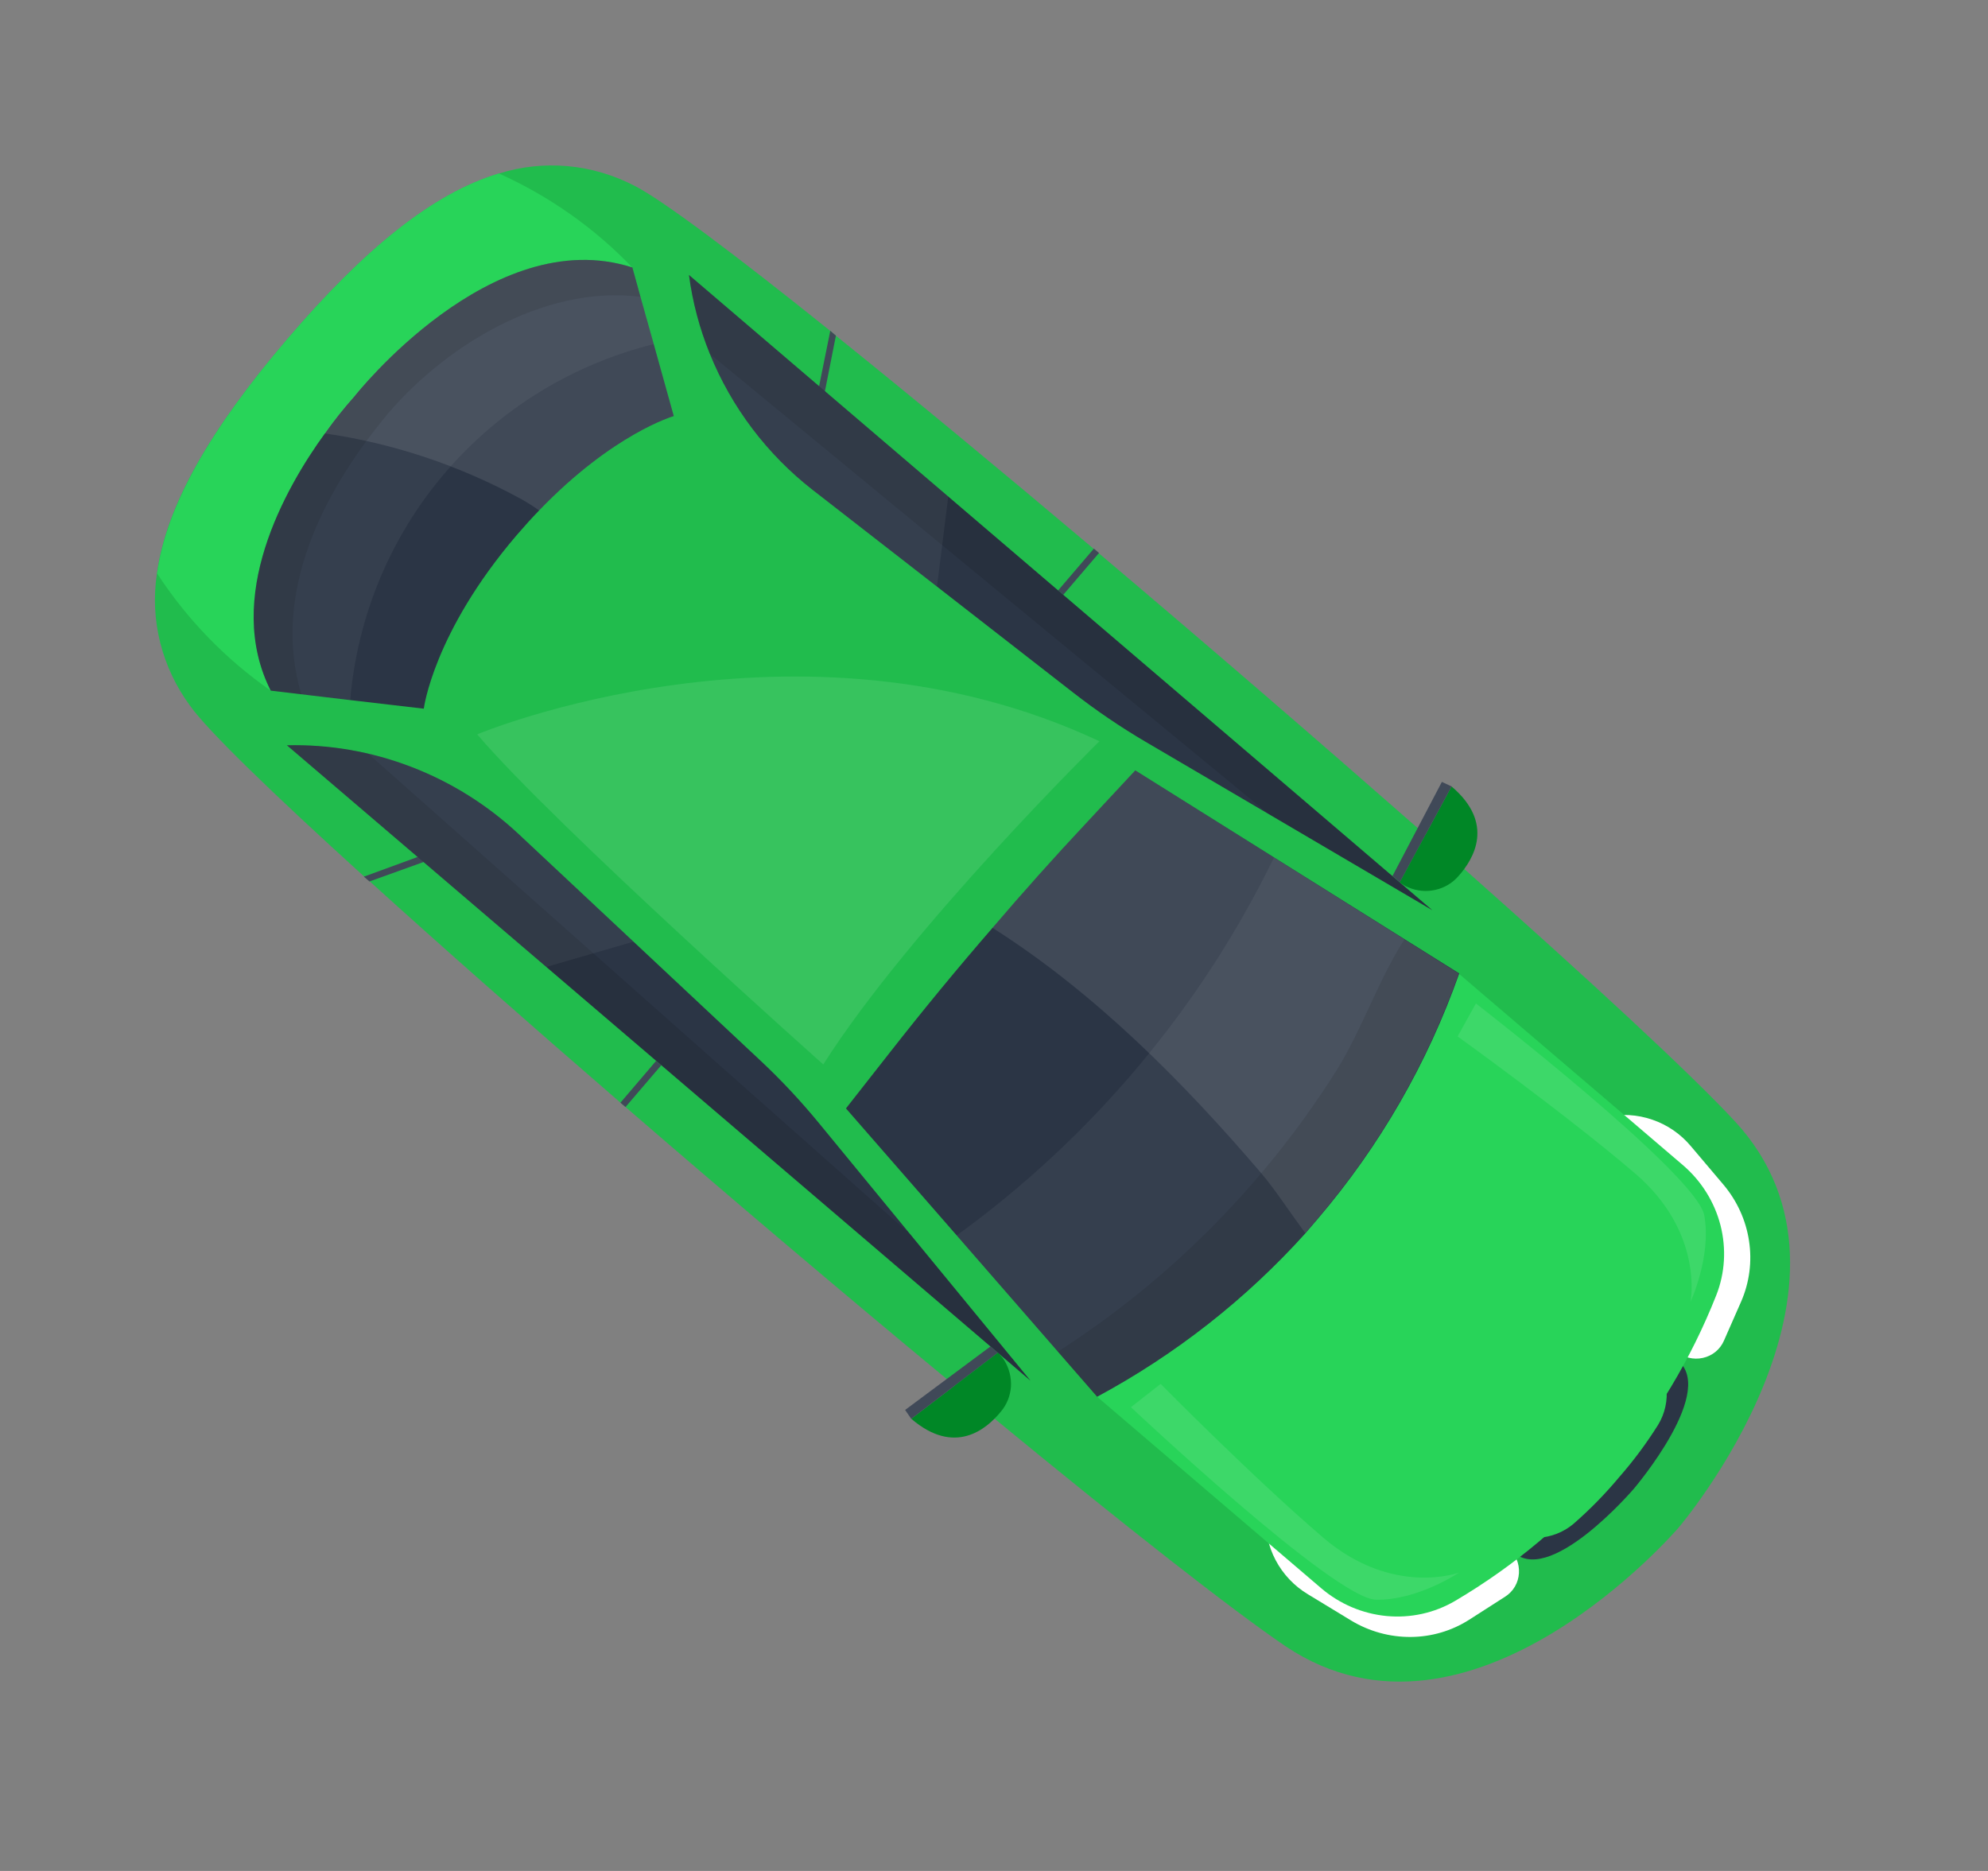 <svg width="51" height="48" viewBox="0 0 34 32" fill="none" xmlns="http://www.w3.org/2000/svg">
<rect x="0" y="0" width="34" height="32" fill="#808080" stroke="none"/>
<g clip-path="url(#clip0_455_1375)">
<path d="M10.698 18.934L10.611 18.859C9.037 17.498 7.548 16.185 6.321 15.072L6.225 14.989C4.669 13.577 3.553 12.498 3.252 12.073C3.013 11.749 2.839 11.383 2.741 10.995C2.643 10.607 2.624 10.206 2.683 9.814C2.841 8.644 3.599 7.337 4.912 5.801C6.225 4.264 7.403 3.307 8.534 2.968C8.912 2.849 9.312 2.806 9.71 2.842C10.108 2.878 10.497 2.993 10.854 3.179C11.319 3.414 12.56 4.343 14.199 5.659L14.295 5.741C15.586 6.779 17.116 8.046 18.706 9.388L18.793 9.463C20.623 11.009 22.529 12.655 24.245 14.162L24.379 14.276L25.044 14.864C27.18 16.759 28.919 18.366 29.67 19.177C32.258 21.972 28.709 26.127 28.709 26.127C28.709 26.127 25.16 30.28 21.988 28.158C21.073 27.538 19.211 26.076 17.006 24.261L16.321 23.697L16.187 23.582C14.431 22.129 12.515 20.504 10.698 18.934Z" fill="#21BC4D"/>
<path d="M18.185 10.173L18.097 10.098L18.708 9.383L18.796 9.458L18.185 10.173Z" fill="#404958"/>
<path d="M10.698 18.934L10.611 18.86L11.221 18.145L11.309 18.22L10.698 18.934Z" fill="#404958"/>
<path d="M13.916 7.081L14.009 6.603L14.2 5.658L14.296 5.741L14.108 6.694L14.024 7.112L13.916 7.081Z" fill="#404958"/>
<path d="M6.319 15.076L6.223 14.994L7.13 14.662L7.587 14.496L7.629 14.601L7.229 14.749L6.319 15.076Z" fill="#404958"/>
<path d="M2.687 9.808C2.849 8.643 3.604 7.332 4.917 5.796C6.23 4.259 7.403 3.305 8.532 2.967C9.388 3.351 10.164 3.897 10.814 4.575L7.451 7.961L4.63 11.812C3.86 11.275 3.199 10.594 2.687 9.808Z" fill="#28D459"/>
<path d="M27.942 25.464C27.942 25.464 29.42 23.733 28.65 23.238L25.851 26.514C26.464 27.193 27.942 25.464 27.942 25.464Z" fill="#2B3545"/>
<path d="M29.478 20.265L28.916 19.601C28.741 19.393 28.513 19.237 28.257 19.15C28.001 19.062 27.727 19.046 27.466 19.104L27.447 19.108L25.984 20.821L28.664 23.11C28.727 23.164 28.801 23.202 28.881 23.222C28.961 23.242 29.044 23.243 29.124 23.225C29.203 23.208 29.277 23.172 29.34 23.121C29.402 23.07 29.452 23.004 29.484 22.93L29.78 22.257C29.92 21.934 29.967 21.576 29.913 21.224C29.86 20.872 29.709 20.54 29.478 20.265Z" fill="white"/>
<path d="M23.11 27.718L22.366 27.266C22.134 27.126 21.944 26.925 21.817 26.685C21.691 26.446 21.632 26.178 21.649 25.911L21.65 25.892L23.113 24.18L25.793 26.469C25.855 26.524 25.905 26.591 25.937 26.667C25.969 26.743 25.983 26.825 25.978 26.906C25.973 26.987 25.95 27.066 25.909 27.136C25.868 27.206 25.811 27.265 25.743 27.308L25.124 27.705C24.827 27.894 24.481 27.996 24.125 27.998C23.769 28 23.417 27.903 23.11 27.718Z" fill="white"/>
<path d="M29.352 22.155C29.502 21.776 29.527 21.357 29.425 20.957C29.322 20.557 29.097 20.197 28.781 19.927L24.948 16.652L18.764 23.89L22.597 27.165C22.913 27.435 23.305 27.601 23.716 27.64C24.127 27.678 24.537 27.587 24.888 27.38C26.918 26.182 28.486 24.347 29.352 22.155Z" fill="#28D459"/>
<path d="M25.66 26.123C25.85 26.25 26.075 26.313 26.3 26.302C26.525 26.291 26.74 26.207 26.91 26.064C27.192 25.818 27.453 25.551 27.692 25.265C27.938 24.984 28.161 24.684 28.359 24.368C28.475 24.177 28.524 23.952 28.5 23.728C28.476 23.503 28.379 23.291 28.224 23.123L23.66 18.159L20.051 22.383L25.66 26.123Z" fill="#28D459"/>
<path d="M18.764 23.889L18.091 23.116L16.362 21.13L14.468 18.958L15.229 17.988C15.793 17.268 16.375 16.561 16.975 15.869C17.495 15.26 18.029 14.663 18.576 14.079L19.416 13.176L21.795 14.668L24.026 16.066L24.957 16.649C24.414 18.187 23.594 19.609 22.538 20.846C22.469 20.926 22.401 21.006 22.332 21.087C21.314 22.218 20.108 23.165 18.764 23.889Z" fill="#2B3545"/>
<path d="M12.14 6.052C11.964 5.618 11.844 5.165 11.783 4.703L24.497 15.568L21.699 13.924L19.59 12.686C19.163 12.435 18.753 12.156 18.362 11.852L16.025 10.033L13.903 8.383C13.12 7.773 12.511 6.968 12.14 6.052Z" fill="#2B3545"/>
<path d="M17.624 23.614L14.01 19.214C13.696 18.831 13.357 18.468 12.995 18.13L8.873 14.268C8.34 13.769 7.715 13.377 7.034 13.116C6.353 12.854 5.63 12.729 4.907 12.747L17.621 23.612L17.624 23.614Z" fill="#2B3545"/>
<path d="M4.63 11.812C3.825 10.219 4.868 8.361 5.557 7.413C5.714 7.191 5.883 6.979 6.064 6.776C6.064 6.776 8.407 3.797 10.815 4.575L10.954 5.077L11.181 5.886L11.524 7.116C11.524 7.116 10.488 7.412 9.219 8.732C9.093 8.862 8.965 9.004 8.836 9.154C7.409 10.824 7.248 12.121 7.248 12.121L5.989 11.974L5.518 11.918L4.63 11.812Z" fill="#2B3545"/>
<path opacity="0.1" d="M18.803 12.678C18.803 12.678 15.573 15.856 14.08 18.206C14.08 18.206 9.491 14.122 8.161 12.56C8.161 12.56 13.651 10.258 18.803 12.678Z" fill="white"/>
<path opacity="0.1" d="M21.572 20.068C20.229 18.497 18.722 16.979 16.974 15.869C17.494 15.261 18.028 14.664 18.576 14.079L19.415 13.176L24.948 16.652C24.404 18.19 23.585 19.612 22.529 20.848C22.46 20.928 22.392 21.009 22.323 21.09C22.043 20.709 21.795 20.329 21.572 20.068Z" fill="white"/>
<path opacity="0.1" d="M18.764 23.89L18.091 23.118C18.937 22.576 19.727 21.954 20.451 21.259C21.374 20.374 22.185 19.379 22.865 18.296C23.286 17.624 23.574 16.76 24.02 16.066L24.951 16.649C24.408 18.188 23.589 19.609 22.532 20.846C22.464 20.926 22.396 21.006 22.326 21.087C21.31 22.218 20.106 23.166 18.764 23.89Z" fill="#080808"/>
<path opacity="0.05" d="M18.764 23.889L18.091 23.116L16.362 21.13C18.675 19.453 20.536 17.237 21.788 14.668L24.019 16.066L24.95 16.649C24.407 18.187 23.587 19.609 22.531 20.846C22.462 20.926 22.394 21.006 22.325 21.087C21.309 22.217 20.105 23.165 18.764 23.889Z" fill="white"/>
<path opacity="0.1" d="M5.55 7.412C5.708 7.19 5.877 6.977 6.058 6.775C6.058 6.775 8.407 3.798 10.815 4.576L11.526 7.115C11.526 7.115 10.49 7.411 9.221 8.731C9.125 8.662 9.026 8.599 8.923 8.541C7.872 7.965 6.73 7.582 5.55 7.412Z" fill="white"/>
<path opacity="0.1" d="M4.63 11.812C3.825 10.219 4.868 8.361 5.557 7.413C5.714 7.191 5.883 6.979 6.064 6.776C6.064 6.776 8.407 3.797 10.815 4.575L10.954 5.077C9.28 4.863 7.529 5.964 6.542 7.187C5.528 8.439 4.64 10.143 5.153 11.876L4.63 11.812Z" fill="#080808"/>
<path opacity="0.05" d="M4.63 11.812C3.825 10.219 4.868 8.361 5.557 7.413C5.714 7.191 5.883 6.979 6.064 6.776C6.064 6.776 8.407 3.797 10.815 4.575L10.954 5.077L11.181 5.886C9.782 6.234 8.534 7.005 7.606 8.094C6.677 9.182 6.113 10.537 5.99 11.973L5.518 11.918L4.63 11.812Z" fill="white"/>
<path opacity="0.1" d="M12.14 6.052C11.964 5.618 11.844 5.165 11.783 4.703L24.497 15.568L21.699 13.924L12.14 6.052Z" fill="#080808"/>
<path opacity="0.05" d="M11.783 4.703L16.218 8.493L16.025 10.033L13.903 8.383C13.327 7.934 12.843 7.377 12.479 6.746C12.115 6.114 11.878 5.42 11.783 4.703Z" fill="white"/>
<path opacity="0.1" d="M6.296 12.89C5.84 12.784 5.374 12.737 4.908 12.748L17.622 23.613L15.562 21.105L6.296 12.89Z" fill="#080808"/>
<path opacity="0.05" d="M4.908 12.748L9.344 16.538L10.835 16.106L8.874 14.268C8.341 13.768 7.716 13.376 7.035 13.115C6.354 12.855 5.631 12.73 4.908 12.748Z" fill="white"/>
<path d="M17.119 24.142C16.865 24.455 16.322 24.899 15.585 24.266L17.066 23.135C17.108 23.174 17.144 23.218 17.175 23.265C17.259 23.401 17.299 23.558 17.29 23.716C17.279 23.873 17.22 24.022 17.119 24.142Z" fill="#008726"/>
<path d="M15.584 24.267L17.065 23.136L16.94 23.029L15.48 24.115L15.584 24.267Z" fill="#404958"/>
<path d="M24.942 14.986C25.211 14.686 25.566 14.08 24.825 13.451L23.939 15.09C23.984 15.125 24.033 15.155 24.085 15.177C24.232 15.24 24.394 15.255 24.548 15.22C24.702 15.186 24.84 15.104 24.942 14.986Z" fill="#008726"/>
<path d="M24.826 13.451L23.94 15.09L23.815 14.983L24.66 13.373L24.826 13.451Z" fill="#404958"/>
<path opacity="0.1" d="M25.242 17.163C25.242 17.163 29.019 20.087 29.147 20.785C29.276 21.483 28.912 22.266 28.912 22.266C28.912 22.266 29.15 21.082 27.959 20.065C26.769 19.048 24.929 17.727 24.929 17.727L25.242 17.163Z" fill="white"/>
<path opacity="0.1" d="M19.342 24.068C19.342 24.068 22.819 27.342 23.529 27.36C24.238 27.378 24.954 26.897 24.954 26.897C24.954 26.897 23.822 27.317 22.631 26.3C21.441 25.282 19.85 23.67 19.85 23.67L19.342 24.068Z" fill="white"/>
</g>
<defs>
<clipPath id="clip0_455_1375">
<rect width="31.298" height="14.226" fill="white" transform="translate(9.538 0.388) rotate(40.513)"/>
</clipPath>
</defs>
</svg>
